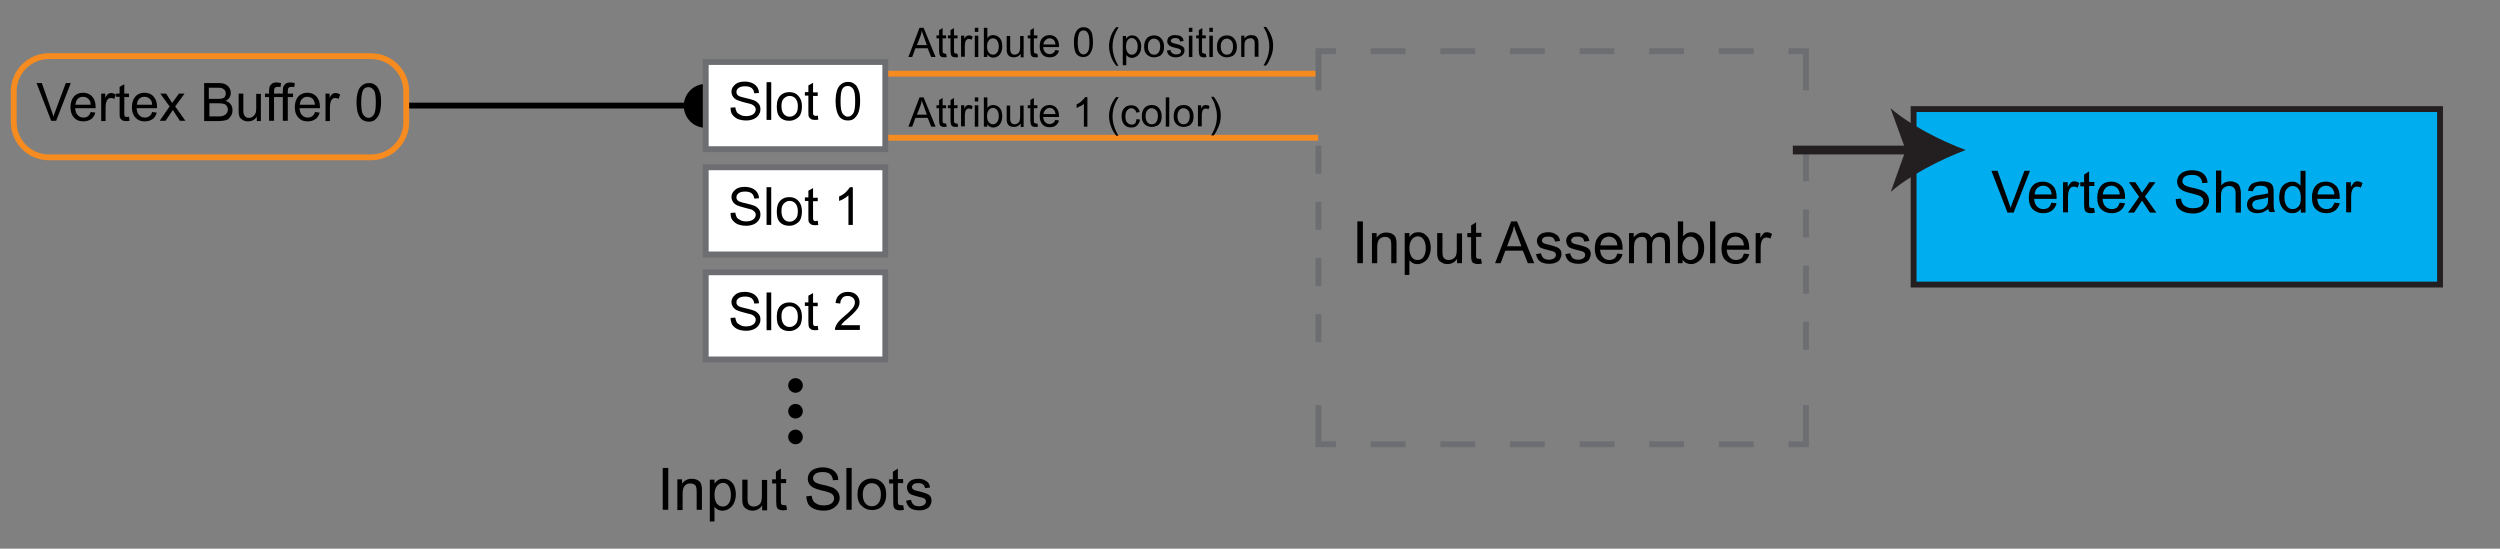 <?xml version="1.0" encoding="utf-8"?>
<!-- Generator: Adobe Illustrator 24.1.3, SVG Export Plug-In . SVG Version: 6.00 Build 0)  -->
<svg version="1.1" id="Layer_1" xmlns="http://www.w3.org/2000/svg" xmlns:xlink="http://www.w3.org/1999/xlink" x="0px" y="0px"
	 viewBox="0 0 854.8 187.6" style="enable-background:new 0 0 854.8 187.6;" xml:space="preserve">
<rect x="0" y="0" width="854.8" height="187.6" fill="#808080" stroke="none"/>
<style type="text/css">
	.st0{stroke:#F68B1F;stroke-width:2;stroke-miterlimit:10;}
	.st1{fill:none;stroke:#000000;stroke-width:2;stroke-miterlimit:10;}
	.st2{fill:#00AEEF;stroke:#231F20;stroke-width:2;stroke-miterlimit:10;}
	.st3{fill:none;stroke:#6D6E71;stroke-width:2;stroke-miterlimit:10;}
	.st4{fill:none;stroke:#6D6E71;stroke-width:2;stroke-miterlimit:10;stroke-dasharray:11.9,11.9;}
	.st5{fill:none;stroke:#6D6E71;stroke-width:2;stroke-miterlimit:10;stroke-dasharray:9.6,9.6;}
	.st6{fill:none;stroke:#231F20;stroke-width:3;stroke-miterlimit:10;}
	.st7{fill:#231F20;}
	.st8{fill:#FFFFFF;stroke:#6D6E71;stroke-width:2;stroke-miterlimit:10;}
	.st9{fill:none;stroke:#F68B1F;stroke-width:2;stroke-miterlimit:10;}
</style>
<line class="st0" x1="302.7" y1="25.2" x2="450.7" y2="25.2"/>
<line class="st0" x1="302.7" y1="47.1" x2="450.7" y2="47.1"/>
<g>
	<g>
		<line class="st1" x1="138.9" y1="36.1" x2="241.3" y2="36.1"/>
		<g>
			<path d="M241.3,43.7c4.2,0,7.5-3.4,7.5-7.5s-3.4-7.5-7.5-7.5c-4.2,0-7.5,3.4-7.5,7.5S237.1,43.7,241.3,43.7z"/>
		</g>
	</g>
</g>
<rect x="654.3" y="37.3" class="st2" width="180" height="60"/>
<g>
	<polyline class="st3" points="617.5,138.5 617.5,151.9 611.5,151.9 	"/>
	<line class="st4" x1="599.6" y1="151.9" x2="462.8" y2="151.9"/>
	<polyline class="st3" points="456.8,151.9 450.8,151.9 450.8,138.5 	"/>
	<line class="st5" x1="450.8" y1="117" x2="450.8" y2="41.7"/>
	<polyline class="st3" points="450.8,30.9 450.8,17.5 456.8,17.5 	"/>
	<line class="st4" x1="468.7" y1="17.5" x2="605.5" y2="17.5"/>
	<polyline class="st3" points="611.5,17.5 617.5,17.5 617.5,30.9 	"/>
	<line class="st5" x1="617.5" y1="52.4" x2="617.5" y2="127.7"/>
</g>
<g>
	<line class="st6" x1="613" y1="51.3" x2="654" y2="51.3"/>
	<path class="st7" d="M672.1,51.3c-8.5,3.2-19.1,8.6-25.6,14.3l5.1-14.3L646.4,37C653,42.7,663.5,48.1,672.1,51.3z"/>
</g>
<g>
	<path d="M464.1,90V75.7h1.9V90H464.1z"/>
	<path d="M469.1,90V79.7h1.6v1.5c0.8-1.1,1.9-1.7,3.3-1.7c0.6,0,1.2,0.1,1.7,0.3s0.9,0.5,1.2,0.9s0.4,0.8,0.5,1.3
		c0.1,0.3,0.1,0.9,0.1,1.7V90h-1.8v-6.3c0-0.7-0.1-1.3-0.2-1.6s-0.4-0.6-0.7-0.8s-0.8-0.3-1.2-0.3c-0.7,0-1.4,0.2-1.9,0.7
		s-0.8,1.4-0.8,2.7V90H469.1z"/>
	<path d="M480.3,94V79.7h1.6V81c0.4-0.5,0.8-0.9,1.3-1.2s1.1-0.4,1.7-0.4c0.9,0,1.7,0.2,2.3,0.7s1.2,1.1,1.5,1.9s0.5,1.7,0.5,2.7
		c0,1.1-0.2,2-0.6,2.9s-0.9,1.5-1.7,2s-1.5,0.7-2.3,0.7c-0.6,0-1.1-0.1-1.6-0.4s-0.8-0.6-1.1-0.9v5H480.3z M481.9,84.9
		c0,1.3,0.3,2.3,0.8,3s1.2,1,2,1c0.8,0,1.5-0.3,2-1s0.8-1.7,0.8-3.1c0-1.3-0.3-2.3-0.8-3s-1.2-1-1.9-1c-0.7,0-1.4,0.3-2,1
		S481.9,83.6,481.9,84.9z"/>
	<path d="M498.2,90v-1.5c-0.8,1.2-1.9,1.8-3.3,1.8c-0.6,0-1.2-0.1-1.7-0.4s-0.9-0.5-1.2-0.9s-0.4-0.8-0.5-1.3
		c-0.1-0.3-0.1-0.9-0.1-1.6v-6.4h1.8v5.8c0,0.9,0,1.5,0.1,1.9c0.1,0.5,0.3,0.8,0.7,1.1s0.8,0.4,1.3,0.4s1-0.1,1.5-0.4s0.8-0.6,1-1.1
		s0.3-1.1,0.3-2v-5.6h1.8V90H498.2z"/>
	<path d="M506.4,88.5l0.3,1.6c-0.5,0.1-0.9,0.2-1.3,0.2c-0.6,0-1.1-0.1-1.5-0.3s-0.6-0.5-0.7-0.8s-0.2-1-0.2-2.1v-6h-1.3v-1.4h1.3
		v-2.6l1.7-1.1v3.6h1.8V81h-1.8v6.1c0,0.5,0,0.8,0.1,1s0.2,0.3,0.3,0.3s0.3,0.1,0.6,0.1C505.8,88.5,506,88.5,506.4,88.5z"/>
	<path d="M511.2,90l5.5-14.3h2l5.9,14.3h-2.2l-1.7-4.3h-6l-1.6,4.3H511.2z M515.3,84.2h4.9l-1.5-4c-0.5-1.2-0.8-2.2-1-3
		c-0.2,0.9-0.4,1.8-0.8,2.7L515.3,84.2z"/>
	<path d="M525.2,86.9l1.7-0.3c0.1,0.7,0.4,1.2,0.8,1.6s1.1,0.6,1.9,0.6c0.8,0,1.4-0.2,1.8-0.5s0.6-0.7,0.6-1.2
		c0-0.4-0.2-0.7-0.5-0.9c-0.2-0.2-0.8-0.4-1.8-0.6c-1.3-0.3-2.2-0.6-2.7-0.8s-0.9-0.6-1.1-1s-0.4-0.9-0.4-1.4c0-0.5,0.1-0.9,0.3-1.3
		s0.5-0.7,0.9-1c0.3-0.2,0.6-0.4,1.1-0.5s1-0.2,1.5-0.2c0.8,0,1.5,0.1,2.1,0.4s1.1,0.6,1.4,1s0.5,0.9,0.6,1.6l-1.7,0.2
		c-0.1-0.5-0.3-1-0.7-1.3s-0.9-0.4-1.6-0.4c-0.8,0-1.4,0.1-1.7,0.4s-0.5,0.6-0.5,0.9c0,0.2,0.1,0.4,0.2,0.6c0.1,0.2,0.4,0.3,0.7,0.5
		c0.2,0.1,0.7,0.2,1.6,0.4c1.2,0.3,2.1,0.6,2.6,0.8s0.9,0.5,1.2,0.9s0.4,0.9,0.4,1.5c0,0.6-0.2,1.1-0.5,1.7s-0.8,0.9-1.5,1.2
		s-1.4,0.4-2.2,0.4c-1.3,0-2.4-0.3-3.1-0.8S525.4,88,525.2,86.9z"/>
	<path d="M535.2,86.9l1.7-0.3c0.1,0.7,0.4,1.2,0.8,1.6s1.1,0.6,1.9,0.6c0.8,0,1.4-0.2,1.8-0.5s0.6-0.7,0.6-1.2
		c0-0.4-0.2-0.7-0.5-0.9c-0.2-0.2-0.8-0.4-1.8-0.6c-1.3-0.3-2.2-0.6-2.7-0.8s-0.9-0.6-1.1-1s-0.4-0.9-0.4-1.4c0-0.5,0.1-0.9,0.3-1.3
		s0.5-0.7,0.9-1c0.3-0.2,0.6-0.4,1.1-0.5s1-0.2,1.5-0.2c0.8,0,1.5,0.1,2.1,0.4s1.1,0.6,1.4,1s0.5,0.9,0.6,1.6l-1.7,0.2
		c-0.1-0.5-0.3-1-0.7-1.3s-0.9-0.4-1.6-0.4c-0.8,0-1.4,0.1-1.7,0.4s-0.5,0.6-0.5,0.9c0,0.2,0.1,0.4,0.2,0.6c0.1,0.2,0.4,0.3,0.7,0.5
		c0.2,0.1,0.7,0.2,1.6,0.4c1.2,0.3,2.1,0.6,2.6,0.8s0.9,0.5,1.2,0.9s0.4,0.9,0.4,1.5c0,0.6-0.2,1.1-0.5,1.7s-0.8,0.9-1.5,1.2
		s-1.4,0.4-2.2,0.4c-1.3,0-2.4-0.3-3.1-0.8S535.4,88,535.2,86.9z"/>
	<path d="M553,86.7l1.8,0.2c-0.3,1.1-0.8,1.9-1.6,2.5s-1.8,0.9-3,0.9c-1.5,0-2.7-0.5-3.6-1.4s-1.3-2.2-1.3-3.9
		c0-1.7,0.4-3.1,1.3-4.1s2.1-1.4,3.5-1.4c1.4,0,2.5,0.5,3.4,1.4s1.3,2.3,1.3,4c0,0.1,0,0.3,0,0.5h-7.7c0.1,1.1,0.4,2,1,2.6
		s1.3,0.9,2.2,0.9c0.6,0,1.2-0.2,1.7-0.5S552.7,87.4,553,86.7z M547.2,83.9h5.8c-0.1-0.9-0.3-1.5-0.7-2c-0.6-0.7-1.3-1-2.2-1
		c-0.8,0-1.5,0.3-2,0.8S547.3,82.9,547.2,83.9z"/>
	<path d="M557,90V79.7h1.6v1.5c0.3-0.5,0.8-0.9,1.3-1.2s1.2-0.5,1.8-0.5c0.8,0,1.4,0.2,1.9,0.5s0.8,0.8,1,1.3
		c0.8-1.2,1.9-1.8,3.2-1.8c1,0,1.8,0.3,2.4,0.9s0.8,1.4,0.8,2.6V90h-1.7v-6.5c0-0.7-0.1-1.2-0.2-1.5s-0.3-0.6-0.6-0.7
		s-0.7-0.3-1.1-0.3c-0.7,0-1.3,0.2-1.8,0.7s-0.7,1.3-0.7,2.3v6h-1.8v-6.7c0-0.8-0.1-1.4-0.4-1.8S562,81,561.3,81
		c-0.5,0-1,0.1-1.4,0.4s-0.7,0.6-0.9,1.1s-0.3,1.2-0.3,2.2V90H557z"/>
	<path d="M575.3,90h-1.6V75.7h1.8v5.1c0.7-0.9,1.7-1.4,2.8-1.4c0.6,0,1.2,0.1,1.8,0.4s1,0.6,1.4,1.1s0.7,1,0.9,1.7s0.3,1.4,0.3,2.1
		c0,1.8-0.4,3.2-1.3,4.1s-1.9,1.5-3.2,1.5c-1.2,0-2.2-0.5-2.9-1.5V90z M575.2,84.8c0,1.2,0.2,2.1,0.5,2.7c0.6,0.9,1.3,1.4,2.2,1.4
		c0.8,0,1.4-0.3,2-1s0.8-1.7,0.8-3c0-1.4-0.3-2.4-0.8-3s-1.2-1-1.9-1c-0.8,0-1.4,0.3-2,1S575.2,83.5,575.2,84.8z"/>
	<path d="M584.7,90V75.7h1.8V90H584.7z"/>
	<path d="M596.3,86.7l1.8,0.2c-0.3,1.1-0.8,1.9-1.6,2.5s-1.8,0.9-3,0.9c-1.5,0-2.7-0.5-3.6-1.4s-1.3-2.2-1.3-3.9
		c0-1.7,0.4-3.1,1.3-4.1s2.1-1.4,3.5-1.4c1.4,0,2.5,0.5,3.4,1.4s1.3,2.3,1.3,4c0,0.1,0,0.3,0,0.5h-7.7c0.1,1.1,0.4,2,1,2.6
		s1.3,0.9,2.2,0.9c0.6,0,1.2-0.2,1.7-0.5S596,87.4,596.3,86.7z M590.5,83.9h5.8c-0.1-0.9-0.3-1.5-0.7-2c-0.6-0.7-1.3-1-2.2-1
		c-0.8,0-1.5,0.3-2,0.8S590.6,82.9,590.5,83.9z"/>
	<path d="M600.3,90V79.7h1.6v1.6c0.4-0.7,0.8-1.2,1.1-1.5s0.7-0.4,1.1-0.4c0.6,0,1.2,0.2,1.8,0.6l-0.6,1.6c-0.4-0.3-0.9-0.4-1.3-0.4
		c-0.4,0-0.7,0.1-1,0.3s-0.5,0.6-0.7,1c-0.2,0.6-0.3,1.3-0.3,2.1V90H600.3z"/>
</g>
<g>
	<path d="M686.4,72.7l-5.5-14.3h2.1l3.7,10.4c0.3,0.8,0.5,1.6,0.8,2.3c0.2-0.8,0.5-1.6,0.8-2.3l3.9-10.4h1.9l-5.6,14.3H686.4z"/>
	<path d="M701.4,69.3l1.8,0.2c-0.3,1.1-0.8,1.9-1.6,2.5c-0.8,0.6-1.8,0.9-3,0.9c-1.5,0-2.7-0.5-3.6-1.4s-1.3-2.2-1.3-3.9
		c0-1.7,0.4-3.1,1.3-4.1c0.9-1,2.1-1.4,3.5-1.4c1.4,0,2.5,0.5,3.4,1.4c0.9,0.9,1.3,2.3,1.3,4c0,0.1,0,0.3,0,0.5h-7.7
		c0.1,1.1,0.4,2,1,2.6c0.6,0.6,1.3,0.9,2.2,0.9c0.6,0,1.2-0.2,1.7-0.5C700.8,70.6,701.2,70.1,701.4,69.3z M695.7,66.5h5.8
		c-0.1-0.9-0.3-1.5-0.7-2c-0.6-0.7-1.3-1-2.2-1c-0.8,0-1.5,0.3-2,0.8C696,64.9,695.7,65.6,695.7,66.5z"/>
	<path d="M705.4,72.7V62.3h1.6v1.6c0.4-0.7,0.8-1.2,1.1-1.5s0.7-0.4,1.1-0.4c0.6,0,1.2,0.2,1.8,0.6l-0.6,1.6
		c-0.4-0.3-0.9-0.4-1.3-0.4c-0.4,0-0.7,0.1-1,0.3c-0.3,0.2-0.5,0.6-0.7,1c-0.2,0.6-0.3,1.3-0.3,2.1v5.4H705.4z"/>
	<path d="M716,71.1l0.3,1.6c-0.5,0.1-0.9,0.2-1.3,0.2c-0.6,0-1.1-0.1-1.5-0.3s-0.6-0.5-0.7-0.8c-0.1-0.3-0.2-1-0.2-2.1v-6h-1.3v-1.4
		h1.3v-2.6l1.7-1.1v3.6h1.8v1.4h-1.8v6.1c0,0.5,0,0.8,0.1,1c0.1,0.1,0.2,0.3,0.3,0.3c0.1,0.1,0.3,0.1,0.6,0.1
		C715.4,71.2,715.6,71.1,716,71.1z"/>
	<path d="M724.8,69.3l1.8,0.2c-0.3,1.1-0.8,1.9-1.6,2.5c-0.8,0.6-1.8,0.9-3,0.9c-1.5,0-2.7-0.5-3.6-1.4s-1.3-2.2-1.3-3.9
		c0-1.7,0.4-3.1,1.3-4.1c0.9-1,2.1-1.4,3.5-1.4c1.4,0,2.5,0.5,3.4,1.4c0.9,0.9,1.3,2.3,1.3,4c0,0.1,0,0.3,0,0.5h-7.7
		c0.1,1.1,0.4,2,1,2.6c0.6,0.6,1.3,0.9,2.2,0.9c0.6,0,1.2-0.2,1.7-0.5C724.2,70.6,724.5,70.1,724.8,69.3z M719,66.5h5.8
		c-0.1-0.9-0.3-1.5-0.7-2c-0.6-0.7-1.3-1-2.2-1c-0.8,0-1.5,0.3-2,0.8C719.4,64.9,719.1,65.6,719,66.5z"/>
	<path d="M727.6,72.7l3.8-5.4l-3.5-5h2.2l1.6,2.4c0.3,0.5,0.5,0.8,0.7,1.2c0.3-0.4,0.5-0.8,0.8-1.1l1.7-2.5h2.1l-3.6,4.9l3.9,5.5
		h-2.2l-2.1-3.2l-0.6-0.9l-2.7,4.1H727.6z"/>
	<path d="M743.9,68.1l1.8-0.2c0.1,0.7,0.3,1.3,0.6,1.8c0.3,0.5,0.8,0.8,1.4,1.1c0.7,0.3,1.4,0.4,2.2,0.4c0.7,0,1.4-0.1,1.9-0.3
		c0.6-0.2,1-0.5,1.2-0.9c0.3-0.4,0.4-0.8,0.4-1.2c0-0.4-0.1-0.8-0.4-1.2c-0.3-0.3-0.7-0.6-1.3-0.8c-0.4-0.1-1.2-0.4-2.5-0.7
		c-1.3-0.3-2.2-0.6-2.8-0.9c-0.7-0.4-1.2-0.8-1.5-1.3c-0.3-0.5-0.5-1.1-0.5-1.8c0-0.7,0.2-1.4,0.6-2s1-1.1,1.8-1.4
		c0.8-0.3,1.7-0.5,2.6-0.5c1.1,0,2,0.2,2.8,0.5s1.4,0.8,1.9,1.5c0.4,0.7,0.7,1.4,0.7,2.3l-1.8,0.1c-0.1-0.9-0.4-1.6-1-2.1
		c-0.6-0.5-1.4-0.7-2.5-0.7c-1.1,0-2,0.2-2.5,0.6c-0.5,0.4-0.8,0.9-0.8,1.5c0,0.5,0.2,0.9,0.6,1.3c0.4,0.3,1.3,0.7,2.9,1
		c1.5,0.3,2.6,0.7,3.2,0.9c0.8,0.4,1.4,0.9,1.8,1.5c0.4,0.6,0.6,1.3,0.6,2c0,0.8-0.2,1.5-0.7,2.2c-0.4,0.7-1.1,1.2-1.9,1.6
		c-0.8,0.4-1.7,0.6-2.8,0.6c-1.3,0-2.4-0.2-3.3-0.6c-0.9-0.4-1.6-0.9-2.1-1.7S744,69,743.9,68.1z"/>
	<path d="M757.7,72.7V58.3h1.8v5.1c0.8-1,1.9-1.4,3.1-1.4c0.8,0,1.4,0.2,2,0.5s1,0.7,1.2,1.3c0.2,0.5,0.4,1.3,0.4,2.3v6.6h-1.8v-6.6
		c0-0.9-0.2-1.5-0.6-1.9c-0.4-0.4-0.9-0.6-1.6-0.6c-0.5,0-1,0.1-1.5,0.4c-0.5,0.3-0.8,0.6-1,1.1s-0.3,1.1-0.3,1.9v5.7H757.7z"/>
	<path d="M775.6,71.4c-0.7,0.6-1.3,0.9-1.9,1.2c-0.6,0.2-1.2,0.3-1.9,0.3c-1.1,0-2-0.3-2.6-0.8c-0.6-0.6-0.9-1.3-0.9-2.1
		c0-0.5,0.1-1,0.3-1.4c0.2-0.4,0.5-0.8,0.9-1c0.4-0.3,0.8-0.4,1.3-0.6c0.3-0.1,0.9-0.2,1.6-0.3c1.4-0.2,2.5-0.4,3.1-0.6
		c0-0.2,0-0.4,0-0.5c0-0.7-0.2-1.2-0.5-1.5c-0.4-0.4-1.1-0.6-2-0.6c-0.8,0-1.4,0.1-1.8,0.4c-0.4,0.3-0.7,0.8-0.9,1.5l-1.7-0.2
		c0.2-0.7,0.4-1.3,0.8-1.8c0.4-0.5,0.9-0.8,1.6-1c0.7-0.2,1.5-0.4,2.4-0.4c0.9,0,1.6,0.1,2.2,0.3c0.6,0.2,1,0.5,1.2,0.8
		c0.3,0.3,0.4,0.7,0.5,1.2c0.1,0.3,0.1,0.8,0.1,1.6v2.3c0,1.6,0,2.7,0.1,3.1c0.1,0.4,0.2,0.8,0.4,1.2h-1.8
		C775.8,72.3,775.6,71.9,775.6,71.4z M775.4,67.5c-0.6,0.3-1.6,0.5-2.9,0.7c-0.7,0.1-1.2,0.2-1.5,0.4c-0.3,0.1-0.5,0.3-0.7,0.6
		c-0.2,0.3-0.2,0.5-0.2,0.8c0,0.5,0.2,0.9,0.5,1.2c0.4,0.3,0.9,0.5,1.6,0.5c0.7,0,1.3-0.1,1.8-0.4s0.9-0.7,1.2-1.2
		c0.2-0.4,0.3-1,0.3-1.8V67.5z"/>
	<path d="M786.7,72.7v-1.3c-0.7,1-1.6,1.5-2.9,1.5c-0.8,0-1.6-0.2-2.3-0.7s-1.2-1.1-1.6-1.9s-0.6-1.8-0.6-2.8c0-1,0.2-2,0.5-2.8
		c0.3-0.8,0.9-1.5,1.6-1.9c0.7-0.4,1.5-0.7,2.3-0.7c0.6,0,1.2,0.1,1.7,0.4s0.9,0.6,1.2,1v-5.1h1.7v14.3H786.7z M781.1,67.5
		c0,1.3,0.3,2.3,0.8,3c0.6,0.7,1.2,1,2,1c0.8,0,1.4-0.3,2-0.9s0.8-1.6,0.8-2.9c0-1.4-0.3-2.5-0.8-3.1c-0.5-0.7-1.2-1-2-1
		c-0.8,0-1.4,0.3-2,1C781.4,65.1,781.1,66.1,781.1,67.5z"/>
	<path d="M798.2,69.3l1.8,0.2c-0.3,1.1-0.8,1.9-1.6,2.5c-0.8,0.6-1.8,0.9-3,0.9c-1.5,0-2.7-0.5-3.6-1.4s-1.3-2.2-1.3-3.9
		c0-1.7,0.4-3.1,1.3-4.1c0.9-1,2.1-1.4,3.5-1.4c1.4,0,2.5,0.5,3.4,1.4c0.9,0.9,1.3,2.3,1.3,4c0,0.1,0,0.3,0,0.5h-7.7
		c0.1,1.1,0.4,2,1,2.6c0.6,0.6,1.3,0.9,2.2,0.9c0.6,0,1.2-0.2,1.7-0.5C797.5,70.6,797.9,70.1,798.2,69.3z M792.4,66.5h5.8
		c-0.1-0.9-0.3-1.5-0.7-2c-0.6-0.7-1.3-1-2.2-1c-0.8,0-1.5,0.3-2,0.8C792.8,64.9,792.5,65.6,792.4,66.5z"/>
	<path d="M802.2,72.7V62.3h1.6v1.6c0.4-0.7,0.8-1.2,1.1-1.5s0.7-0.4,1.1-0.4c0.6,0,1.2,0.2,1.8,0.6l-0.6,1.6
		c-0.4-0.3-0.9-0.4-1.3-0.4c-0.4,0-0.7,0.1-1,0.3c-0.3,0.2-0.5,0.6-0.7,1c-0.2,0.6-0.3,1.3-0.3,2.1v5.4H802.2z"/>
</g>
<g>
	<g>
		<rect x="241.3" y="21.2" class="st8" width="61.4" height="29.8"/>
		<g>
			<path d="M249.8,36.8l1.6-0.1c0.1,0.6,0.3,1.2,0.5,1.6s0.7,0.7,1.3,1s1.2,0.4,2,0.4c0.7,0,1.2-0.1,1.7-0.3s0.9-0.5,1.1-0.8
				s0.4-0.7,0.4-1.1c0-0.4-0.1-0.8-0.4-1.1s-0.6-0.6-1.2-0.8c-0.3-0.1-1.1-0.3-2.3-0.6s-2-0.6-2.5-0.8c-0.6-0.3-1.1-0.7-1.4-1.2
				s-0.5-1-0.5-1.6c0-0.7,0.2-1.3,0.6-1.8s0.9-1,1.6-1.3s1.5-0.4,2.4-0.4c1,0,1.8,0.2,2.5,0.5s1.3,0.8,1.7,1.4s0.6,1.3,0.6,2
				l-1.6,0.1c-0.1-0.8-0.4-1.4-0.9-1.8s-1.3-0.6-2.2-0.6c-1,0-1.8,0.2-2.3,0.6s-0.7,0.8-0.7,1.4c0,0.5,0.2,0.8,0.5,1.1
				c0.3,0.3,1.2,0.6,2.6,0.9s2.3,0.6,2.9,0.8c0.8,0.3,1.3,0.8,1.7,1.3s0.5,1.1,0.5,1.8c0,0.7-0.2,1.3-0.6,1.9s-1,1.1-1.7,1.4
				s-1.6,0.5-2.5,0.5c-1.2,0-2.1-0.2-2.9-0.5s-1.4-0.9-1.9-1.5S249.8,37.7,249.8,36.8z"/>
			<path d="M262.1,40.9V28.1h1.6v12.9H262.1z"/>
			<path d="M265.6,36.3c0-1.7,0.5-3,1.4-3.8c0.8-0.7,1.8-1,2.9-1c1.3,0,2.3,0.4,3.1,1.3s1.2,2,1.2,3.5c0,1.2-0.2,2.1-0.5,2.8
				s-0.9,1.2-1.6,1.6s-1.4,0.6-2.3,0.6c-1.3,0-2.4-0.4-3.2-1.3S265.6,37.9,265.6,36.3z M267.2,36.3c0,1.2,0.3,2.1,0.8,2.7
				s1.2,0.9,2,0.9c0.8,0,1.4-0.3,2-0.9s0.8-1.5,0.8-2.7c0-1.2-0.3-2-0.8-2.6s-1.2-0.9-2-0.9c-0.8,0-1.4,0.3-2,0.9
				S267.2,35.1,267.2,36.3z"/>
			<path d="M279.6,39.5l0.2,1.4c-0.4,0.1-0.8,0.1-1.2,0.1c-0.6,0-1-0.1-1.3-0.3s-0.5-0.4-0.7-0.7s-0.2-0.9-0.2-1.9v-5.4h-1.2v-1.2
				h1.2v-2.3l1.6-0.9v3.3h1.6v1.2H278v5.5c0,0.5,0,0.7,0.1,0.9s0.1,0.2,0.3,0.3s0.3,0.1,0.5,0.1C279.1,39.6,279.3,39.6,279.6,39.5z"
				/>
			<path d="M285.7,34.6c0-1.5,0.2-2.7,0.5-3.7s0.8-1.6,1.4-2.1s1.4-0.8,2.3-0.8c0.7,0,1.3,0.1,1.8,0.4s1,0.7,1.3,1.2
				s0.6,1.2,0.8,1.9s0.3,1.8,0.3,3c0,1.5-0.2,2.7-0.5,3.7s-0.8,1.6-1.4,2.2s-1.4,0.8-2.3,0.8c-1.2,0-2.2-0.4-2.9-1.3
				C286.2,38.8,285.7,37,285.7,34.6z M287.4,34.6c0,2.1,0.2,3.5,0.7,4.2s1.1,1.1,1.8,1.1s1.3-0.4,1.8-1.1s0.7-2.1,0.7-4.2
				c0-2.1-0.2-3.5-0.7-4.2s-1.1-1-1.9-1c-0.7,0-1.3,0.3-1.7,0.9C287.6,31,287.4,32.5,287.4,34.6z"/>
		</g>
	</g>
	<g>
		<rect x="241.3" y="57.2" class="st8" width="61.4" height="29.8"/>
		<g>
			<path d="M249.8,72.8l1.6-0.1c0.1,0.6,0.3,1.2,0.5,1.6s0.7,0.7,1.3,1s1.2,0.4,2,0.4c0.7,0,1.2-0.1,1.7-0.3s0.9-0.5,1.1-0.8
				s0.4-0.7,0.4-1.1c0-0.4-0.1-0.8-0.4-1.1s-0.6-0.6-1.2-0.8c-0.3-0.1-1.1-0.3-2.3-0.6s-2-0.6-2.5-0.8c-0.6-0.3-1.1-0.7-1.4-1.2
				s-0.5-1-0.5-1.6c0-0.7,0.2-1.3,0.6-1.8s0.9-1,1.6-1.3c0.7-0.3,1.5-0.4,2.4-0.4c1,0,1.8,0.2,2.5,0.5c0.7,0.3,1.3,0.8,1.7,1.4
				s0.6,1.3,0.6,2l-1.6,0.1c-0.1-0.8-0.4-1.4-0.9-1.8s-1.3-0.6-2.2-0.6c-1,0-1.8,0.2-2.3,0.6s-0.7,0.8-0.7,1.4
				c0,0.5,0.2,0.8,0.5,1.1c0.3,0.3,1.2,0.6,2.6,0.9s2.3,0.6,2.9,0.8c0.8,0.3,1.3,0.8,1.7,1.3s0.5,1.1,0.5,1.8c0,0.7-0.2,1.3-0.6,1.9
				s-1,1.1-1.7,1.4s-1.6,0.5-2.5,0.5c-1.2,0-2.1-0.2-2.9-0.5s-1.4-0.9-1.9-1.5S249.8,73.6,249.8,72.8z"/>
			<path d="M262.1,76.9V64h1.6v12.9H262.1z"/>
			<path d="M265.6,72.2c0-1.7,0.5-3,1.4-3.8c0.8-0.7,1.8-1,2.9-1c1.3,0,2.3,0.4,3.1,1.3s1.2,2,1.2,3.5c0,1.2-0.2,2.1-0.5,2.8
				s-0.9,1.2-1.6,1.6s-1.4,0.6-2.3,0.6c-1.3,0-2.4-0.4-3.2-1.3S265.6,73.8,265.6,72.2z M267.2,72.2c0,1.2,0.3,2.1,0.8,2.7
				s1.2,0.9,2,0.9c0.8,0,1.4-0.3,2-0.9s0.8-1.5,0.8-2.7c0-1.2-0.3-2-0.8-2.6s-1.2-0.9-2-0.9c-0.8,0-1.4,0.3-2,0.9
				S267.2,71,267.2,72.2z"/>
			<path d="M279.6,75.5l0.2,1.4c-0.4,0.1-0.8,0.1-1.2,0.1c-0.6,0-1-0.1-1.3-0.3s-0.5-0.4-0.7-0.7s-0.2-0.9-0.2-1.9v-5.4h-1.2v-1.2
				h1.2v-2.3l1.6-0.9v3.3h1.6v1.2H278v5.5c0,0.5,0,0.7,0.1,0.9s0.1,0.2,0.3,0.3s0.3,0.1,0.5,0.1C279.1,75.5,279.3,75.5,279.6,75.5z"
				/>
			<path d="M291.7,76.9h-1.6V66.8c-0.4,0.4-0.9,0.7-1.5,1.1s-1.2,0.6-1.7,0.8v-1.5c0.9-0.4,1.7-0.9,2.3-1.5s1.1-1.2,1.4-1.7h1V76.9z
				"/>
		</g>
	</g>
	<g>
		<rect x="241.3" y="93.1" class="st8" width="61.4" height="29.8"/>
		<g>
			<path d="M249.8,108.7l1.6-0.1c0.1,0.6,0.3,1.2,0.5,1.6c0.3,0.4,0.7,0.7,1.3,1c0.6,0.3,1.2,0.4,2,0.4c0.7,0,1.2-0.1,1.7-0.3
				s0.9-0.5,1.1-0.8c0.2-0.3,0.4-0.7,0.4-1.1c0-0.4-0.1-0.8-0.4-1.1c-0.2-0.3-0.6-0.6-1.2-0.8c-0.3-0.1-1.1-0.3-2.3-0.6
				c-1.2-0.3-2-0.6-2.5-0.8c-0.6-0.3-1.1-0.7-1.4-1.2c-0.3-0.5-0.5-1-0.5-1.6c0-0.7,0.2-1.3,0.6-1.8s0.9-1,1.6-1.3s1.5-0.4,2.4-0.4
				c1,0,1.8,0.2,2.5,0.5s1.3,0.8,1.7,1.4s0.6,1.3,0.6,2l-1.6,0.1c-0.1-0.8-0.4-1.4-0.9-1.8s-1.3-0.6-2.2-0.6c-1,0-1.8,0.2-2.3,0.6
				s-0.7,0.8-0.7,1.4c0,0.5,0.2,0.8,0.5,1.1c0.3,0.3,1.2,0.6,2.6,0.9c1.4,0.3,2.3,0.6,2.9,0.8c0.8,0.3,1.3,0.8,1.7,1.3
				c0.4,0.5,0.5,1.1,0.5,1.8c0,0.7-0.2,1.3-0.6,1.9c-0.4,0.6-1,1.1-1.7,1.4c-0.7,0.3-1.6,0.5-2.5,0.5c-1.2,0-2.1-0.2-2.9-0.5
				s-1.4-0.9-1.9-1.5C250,110.3,249.8,109.6,249.8,108.7z"/>
			<path d="M262.1,112.9V100h1.6v12.9H262.1z"/>
			<path d="M265.6,108.2c0-1.7,0.5-3,1.4-3.8c0.8-0.7,1.8-1,2.9-1c1.3,0,2.3,0.4,3.1,1.3c0.8,0.8,1.2,2,1.2,3.5
				c0,1.2-0.2,2.1-0.5,2.8c-0.4,0.7-0.9,1.2-1.6,1.6s-1.4,0.6-2.3,0.6c-1.3,0-2.4-0.4-3.2-1.3S265.6,109.8,265.6,108.2z
				 M267.2,108.2c0,1.2,0.3,2.1,0.8,2.7c0.5,0.6,1.2,0.9,2,0.9c0.8,0,1.4-0.3,2-0.9s0.8-1.5,0.8-2.7c0-1.2-0.3-2-0.8-2.6
				c-0.5-0.6-1.2-0.9-2-0.9c-0.8,0-1.4,0.3-2,0.9S267.2,107,267.2,108.2z"/>
			<path d="M279.6,111.4l0.2,1.4c-0.4,0.1-0.8,0.1-1.2,0.1c-0.6,0-1-0.1-1.3-0.3s-0.5-0.4-0.7-0.7c-0.1-0.3-0.2-0.9-0.2-1.9v-5.4
				h-1.2v-1.2h1.2v-2.3l1.6-0.9v3.3h1.6v1.2H278v5.5c0,0.5,0,0.7,0.1,0.9s0.1,0.2,0.3,0.3s0.3,0.1,0.5,0.1
				C279.1,111.5,279.3,111.5,279.6,111.4z"/>
			<path d="M294,111.3v1.5h-8.5c0-0.4,0-0.7,0.2-1.1c0.2-0.6,0.6-1.2,1-1.7s1.2-1.2,2.1-2c1.4-1.1,2.3-2.1,2.8-2.7
				c0.5-0.7,0.7-1.3,0.7-1.9c0-0.6-0.2-1.2-0.7-1.6s-1-0.6-1.8-0.6c-0.8,0-1.4,0.2-1.8,0.7s-0.7,1.1-0.7,1.9l-1.6-0.2
				c0.1-1.2,0.5-2.1,1.3-2.8s1.7-1,2.9-1c1.2,0,2.2,0.3,2.9,1s1.1,1.5,1.1,2.5c0,0.5-0.1,1-0.3,1.5s-0.6,1-1.1,1.6s-1.3,1.3-2.4,2.3
				c-0.9,0.8-1.6,1.3-1.8,1.6c-0.3,0.3-0.5,0.6-0.7,0.9H294z"/>
		</g>
	</g>
	<g>
		<circle cx="272" cy="131.8" r="2.5"/>
		<circle cx="272" cy="140.6" r="2.5"/>
		<circle cx="272" cy="149.4" r="2.5"/>
	</g>
</g>
<path class="st9" d="M126.9,53.8H16.7c-6.6,0-12-5.4-12-12V31.2c0-6.6,5.4-12,12-12h110.2c6.6,0,12,5.4,12,12v10.6
	C138.9,48.4,133.5,53.8,126.9,53.8z"/>
<g>
	<path d="M17.5,41.3l-5-12.9h1.8l3.3,9.4c0.3,0.8,0.5,1.5,0.7,2.1c0.2-0.7,0.4-1.4,0.7-2.1l3.5-9.4h1.7l-5,12.9H17.5z"/>
	<path d="M31,38.3l1.6,0.2c-0.3,1-0.7,1.7-1.4,2.2s-1.6,0.8-2.7,0.8c-1.4,0-2.4-0.4-3.2-1.3s-1.2-2-1.2-3.5c0-1.6,0.4-2.8,1.2-3.7
		s1.9-1.3,3.1-1.3c1.2,0,2.3,0.4,3.1,1.3s1.2,2,1.2,3.6c0,0.1,0,0.2,0,0.4h-7c0.1,1,0.3,1.8,0.9,2.4s1.2,0.8,2,0.8
		c0.6,0,1.1-0.2,1.5-0.5S30.8,39,31,38.3z M25.8,35.8H31C31,35,30.8,34.4,30.4,34c-0.5-0.6-1.2-0.9-2-0.9c-0.7,0-1.3,0.2-1.8,0.7
		S25.9,34.9,25.8,35.8z"/>
	<path d="M34.6,41.3V32H36v1.4c0.4-0.7,0.7-1.1,1-1.3s0.6-0.3,1-0.3c0.5,0,1.1,0.2,1.6,0.5l-0.5,1.5c-0.4-0.2-0.8-0.3-1.2-0.3
		c-0.3,0-0.7,0.1-0.9,0.3s-0.5,0.5-0.6,0.9c-0.2,0.6-0.3,1.2-0.3,1.8v4.9H34.6z"/>
	<path d="M44.1,39.9l0.2,1.4c-0.4,0.1-0.8,0.1-1.2,0.1c-0.6,0-1-0.1-1.3-0.3s-0.5-0.4-0.7-0.7s-0.2-0.9-0.2-1.9v-5.4h-1.2V32h1.2
		v-2.3l1.6-0.9V32h1.6v1.2h-1.6v5.5c0,0.5,0,0.7,0.1,0.9s0.1,0.2,0.3,0.3s0.3,0.1,0.5,0.1C43.6,40,43.8,39.9,44.1,39.9z"/>
	<path d="M52,38.3l1.6,0.2c-0.3,1-0.7,1.7-1.4,2.2s-1.6,0.8-2.7,0.8c-1.4,0-2.4-0.4-3.2-1.3s-1.2-2-1.2-3.5c0-1.6,0.4-2.8,1.2-3.7
		s1.9-1.3,3.1-1.3c1.2,0,2.3,0.4,3.1,1.3s1.2,2,1.2,3.6c0,0.1,0,0.2,0,0.4h-7c0.1,1,0.3,1.8,0.9,2.4s1.2,0.8,2,0.8
		c0.6,0,1.1-0.2,1.5-0.5S51.8,39,52,38.3z M46.8,35.8H52C52,35,51.8,34.4,51.4,34c-0.5-0.6-1.2-0.9-2-0.9c-0.7,0-1.3,0.2-1.8,0.7
		S46.9,34.9,46.8,35.8z"/>
	<path d="M54.6,41.3l3.4-4.9L54.8,32h2l1.4,2.2c0.3,0.4,0.5,0.8,0.7,1c0.3-0.4,0.5-0.7,0.7-1l1.6-2.2h1.9l-3.2,4.4l3.5,4.9h-1.9
		l-1.9-2.9l-0.5-0.8l-2.5,3.7H54.6z"/>
	<path d="M69.8,41.3V28.4h4.8c1,0,1.8,0.1,2.4,0.4s1.1,0.7,1.4,1.2s0.5,1.1,0.5,1.7c0,0.6-0.1,1.1-0.4,1.6s-0.8,0.9-1.4,1.2
		c0.8,0.2,1.4,0.6,1.8,1.2s0.6,1.2,0.6,2c0,0.6-0.1,1.2-0.4,1.7s-0.6,0.9-0.9,1.2s-0.8,0.5-1.4,0.6s-1.3,0.2-2.1,0.2H69.8z
		 M71.5,33.8h2.8c0.8,0,1.3,0,1.6-0.1c0.4-0.1,0.8-0.3,1-0.6s0.3-0.7,0.3-1.1c0-0.4-0.1-0.8-0.3-1.1s-0.5-0.5-0.9-0.7S75,30,74,30
		h-2.6V33.8z M71.5,39.8h3.2c0.6,0,0.9,0,1.2-0.1c0.4-0.1,0.7-0.2,1-0.4s0.5-0.4,0.7-0.7s0.3-0.7,0.3-1.1c0-0.5-0.1-0.9-0.4-1.3
		s-0.6-0.6-1-0.7s-1.1-0.2-1.9-0.2h-3V39.8z"/>
	<path d="M87.8,41.3v-1.4c-0.7,1.1-1.7,1.6-3,1.6c-0.6,0-1.1-0.1-1.5-0.3s-0.8-0.5-1.1-0.8s-0.4-0.7-0.5-1.2
		c-0.1-0.3-0.1-0.8-0.1-1.5V32h1.6v5.2c0,0.8,0,1.4,0.1,1.7c0.1,0.4,0.3,0.7,0.6,1s0.7,0.4,1.2,0.4s0.9-0.1,1.3-0.4s0.7-0.6,0.9-1
		s0.3-1,0.3-1.8v-5h1.6v9.3H87.8z"/>
	<path d="M92,41.3v-8.1h-1.4V32H92v-1c0-0.6,0.1-1.1,0.2-1.4c0.2-0.4,0.4-0.7,0.8-1s0.9-0.4,1.6-0.4c0.4,0,0.9,0.1,1.5,0.2l-0.2,1.4
		c-0.3-0.1-0.6-0.1-0.9-0.1c-0.5,0-0.8,0.1-1,0.3s-0.3,0.6-0.3,1.2V32h1.8v1.2h-1.8v8.1H92z"/>
	<path d="M96.7,41.3v-8.1h-1.4V32h1.4v-1c0-0.6,0.1-1.1,0.2-1.4c0.2-0.4,0.4-0.7,0.8-1s0.9-0.4,1.6-0.4c0.4,0,0.9,0.1,1.5,0.2
		l-0.2,1.4c-0.3-0.1-0.6-0.1-0.9-0.1c-0.5,0-0.8,0.1-1,0.3s-0.3,0.6-0.3,1.2V32h1.8v1.2h-1.8v8.1H96.7z"/>
	<path d="M107.7,38.3l1.6,0.2c-0.3,1-0.7,1.7-1.4,2.2s-1.6,0.8-2.7,0.8c-1.4,0-2.4-0.4-3.2-1.3s-1.2-2-1.2-3.5
		c0-1.6,0.4-2.8,1.2-3.7s1.9-1.3,3.1-1.3c1.2,0,2.3,0.4,3.1,1.3s1.2,2,1.2,3.6c0,0.1,0,0.2,0,0.4h-7c0.1,1,0.3,1.8,0.9,2.4
		s1.2,0.8,2,0.8c0.6,0,1.1-0.2,1.5-0.5S107.5,39,107.7,38.3z M102.5,35.8h5.2c-0.1-0.8-0.3-1.4-0.6-1.8c-0.5-0.6-1.2-0.9-2-0.9
		c-0.7,0-1.3,0.2-1.8,0.7S102.6,34.9,102.5,35.8z"/>
	<path d="M111.3,41.3V32h1.4v1.4c0.4-0.7,0.7-1.1,1-1.3s0.6-0.3,1-0.3c0.5,0,1.1,0.2,1.6,0.5l-0.5,1.5c-0.4-0.2-0.8-0.3-1.2-0.3
		c-0.3,0-0.7,0.1-0.9,0.3s-0.5,0.5-0.6,0.9c-0.2,0.6-0.3,1.2-0.3,1.8v4.9H111.3z"/>
	<path d="M121.9,35c0-1.5,0.2-2.7,0.5-3.7s0.8-1.6,1.4-2.1s1.4-0.8,2.3-0.8c0.7,0,1.3,0.1,1.8,0.4s1,0.7,1.3,1.2s0.6,1.2,0.8,1.9
		s0.3,1.8,0.3,3c0,1.5-0.2,2.7-0.5,3.7s-0.8,1.6-1.4,2.2s-1.4,0.8-2.3,0.8c-1.2,0-2.2-0.4-2.9-1.3C122.3,39.1,121.9,37.4,121.9,35z
		 M123.5,35c0,2.1,0.2,3.5,0.7,4.2s1.1,1.1,1.8,1.1s1.3-0.4,1.8-1.1s0.7-2.1,0.7-4.2c0-2.1-0.2-3.5-0.7-4.2s-1.1-1-1.9-1
		c-0.7,0-1.3,0.3-1.7,0.9C123.8,31.4,123.5,32.8,123.5,35z"/>
</g>
<path class="st1" d="M172.1,123"/>
<g>
	<path d="M310.6,19.5l3.8-10h1.4l4.1,10h-1.5l-1.2-3h-4.2l-1.1,3H310.6z M313.5,15.4h3.4l-1-2.8c-0.3-0.8-0.6-1.5-0.7-2.1
		c-0.1,0.6-0.3,1.3-0.5,1.9L313.5,15.4z"/>
	<path d="M323.5,18.4l0.2,1.1c-0.3,0.1-0.7,0.1-0.9,0.1c-0.4,0-0.8-0.1-1-0.2s-0.4-0.3-0.5-0.6s-0.2-0.7-0.2-1.5v-4.2h-0.9v-1h0.9
		v-1.8l1.2-0.7v2.5h1.2v1h-1.2v4.2c0,0.4,0,0.6,0.1,0.7s0.1,0.2,0.2,0.2s0.2,0.1,0.4,0.1C323.1,18.4,323.3,18.4,323.5,18.4z"/>
	<path d="M327.4,18.4l0.2,1.1c-0.3,0.1-0.7,0.1-0.9,0.1c-0.4,0-0.8-0.1-1-0.2s-0.4-0.3-0.5-0.6s-0.2-0.7-0.2-1.5v-4.2h-0.9v-1h0.9
		v-1.8l1.2-0.7v2.5h1.2v1h-1.2v4.2c0,0.4,0,0.6,0.1,0.7s0.1,0.2,0.2,0.2s0.2,0.1,0.4,0.1C327,18.4,327.2,18.4,327.4,18.4z"/>
	<path d="M328.6,19.5v-7.3h1.1v1.1c0.3-0.5,0.5-0.9,0.8-1s0.5-0.2,0.8-0.2c0.4,0,0.8,0.1,1.3,0.4l-0.4,1.1c-0.3-0.2-0.6-0.3-0.9-0.3
		c-0.3,0-0.5,0.1-0.7,0.2s-0.4,0.4-0.5,0.7c-0.1,0.4-0.2,0.9-0.2,1.4v3.8H328.6z"/>
	<path d="M333.3,10.9V9.5h1.2v1.4H333.3z M333.3,19.5v-7.3h1.2v7.3H333.3z"/>
	<path d="M337.5,19.5h-1.1v-10h1.2V13c0.5-0.7,1.2-1,2-1c0.4,0,0.9,0.1,1.3,0.3s0.7,0.4,1,0.8s0.5,0.7,0.6,1.2s0.2,1,0.2,1.5
		c0,1.2-0.3,2.2-0.9,2.9s-1.4,1-2.2,1c-0.9,0-1.5-0.4-2-1.1V19.5z M337.5,15.8c0,0.9,0.1,1.5,0.4,1.9c0.4,0.6,0.9,1,1.6,1
		c0.5,0,1-0.2,1.4-0.7s0.6-1.2,0.6-2.1c0-0.9-0.2-1.6-0.6-2.1s-0.8-0.7-1.4-0.7c-0.5,0-1,0.2-1.4,0.7S337.5,14.9,337.5,15.8z"/>
	<path d="M349,19.5v-1.1c-0.6,0.8-1.3,1.2-2.3,1.2c-0.4,0-0.8-0.1-1.2-0.2s-0.6-0.4-0.8-0.6s-0.3-0.6-0.4-0.9
		c-0.1-0.2-0.1-0.6-0.1-1.1v-4.5h1.2v4c0,0.6,0,1.1,0.1,1.3c0.1,0.3,0.2,0.6,0.5,0.8s0.6,0.3,0.9,0.3s0.7-0.1,1-0.3s0.6-0.4,0.7-0.8
		s0.2-0.8,0.2-1.4v-3.9h1.2v7.3H349z"/>
	<path d="M354.7,18.4l0.2,1.1c-0.3,0.1-0.7,0.1-0.9,0.1c-0.4,0-0.8-0.1-1-0.2s-0.4-0.3-0.5-0.6s-0.2-0.7-0.2-1.5v-4.2h-0.9v-1h0.9
		v-1.8l1.2-0.7v2.5h1.2v1h-1.2v4.2c0,0.4,0,0.6,0.1,0.7s0.1,0.2,0.2,0.2s0.2,0.1,0.4,0.1C354.3,18.4,354.4,18.4,354.7,18.4z"/>
	<path d="M360.8,17.1l1.3,0.2c-0.2,0.7-0.6,1.3-1.1,1.7s-1.2,0.6-2.1,0.6c-1.1,0-1.9-0.3-2.5-1s-0.9-1.6-0.9-2.8
		c0-1.2,0.3-2.2,0.9-2.8s1.4-1,2.4-1c1,0,1.8,0.3,2.4,1s0.9,1.6,0.9,2.8c0,0.1,0,0.2,0,0.3h-5.4c0,0.8,0.3,1.4,0.7,1.8
		s0.9,0.6,1.5,0.6c0.5,0,0.8-0.1,1.2-0.4S360.7,17.7,360.8,17.1z M356.8,15.2h4.1c-0.1-0.6-0.2-1.1-0.5-1.4
		c-0.4-0.5-0.9-0.7-1.5-0.7c-0.6,0-1,0.2-1.4,0.6S356.8,14.5,356.8,15.2z"/>
	<path d="M367.2,14.5c0-1.2,0.1-2.1,0.4-2.9s0.6-1.3,1.1-1.7s1.1-0.6,1.8-0.6c0.5,0,1,0.1,1.4,0.3s0.7,0.5,1,0.9s0.5,0.9,0.6,1.5
		s0.2,1.4,0.2,2.4c0,1.2-0.1,2.1-0.4,2.8s-0.6,1.3-1.1,1.7s-1.1,0.6-1.8,0.6c-1,0-1.7-0.3-2.3-1C367.5,17.8,367.2,16.4,367.2,14.5z
		 M368.5,14.5c0,1.6,0.2,2.7,0.6,3.3s0.9,0.8,1.4,0.8s1-0.3,1.4-0.8s0.6-1.6,0.6-3.3c0-1.6-0.2-2.7-0.6-3.3s-0.9-0.8-1.4-0.8
		c-0.6,0-1,0.2-1.4,0.7C368.7,11.8,368.5,12.9,368.5,14.5z"/>
	<path d="M381.6,22.4c-0.7-0.9-1.3-1.9-1.7-3s-0.7-2.3-0.7-3.6c0-1.1,0.2-2.1,0.5-3.1c0.4-1.2,1-2.3,1.9-3.4h0.9
		c-0.6,0.9-0.9,1.6-1.1,2c-0.3,0.6-0.5,1.3-0.7,2c-0.2,0.9-0.3,1.7-0.3,2.6c0,2.2,0.7,4.4,2,6.6H381.6z"/>
	<path d="M383.9,22.3v-10h1.1v0.9c0.3-0.4,0.6-0.6,0.9-0.8s0.7-0.3,1.2-0.3c0.6,0,1.2,0.2,1.6,0.5s0.8,0.8,1.1,1.4s0.4,1.2,0.4,1.9
		c0,0.7-0.1,1.4-0.4,2s-0.7,1.1-1.2,1.4s-1,0.5-1.6,0.5c-0.4,0-0.8-0.1-1.1-0.3s-0.6-0.4-0.8-0.7v3.5H383.9z M385,15.9
		c0,0.9,0.2,1.6,0.6,2.1s0.8,0.7,1.4,0.7c0.5,0,1-0.2,1.4-0.7s0.6-1.2,0.6-2.1c0-0.9-0.2-1.6-0.6-2.1S387.5,13,387,13
		c-0.5,0-1,0.2-1.4,0.7S385,15,385,15.9z"/>
	<path d="M391.2,15.9c0-1.3,0.4-2.3,1.1-3c0.6-0.5,1.4-0.8,2.3-0.8c1,0,1.8,0.3,2.4,1s1,1.6,1,2.7c0,0.9-0.1,1.7-0.4,2.2
		s-0.7,1-1.2,1.2s-1.1,0.4-1.8,0.4c-1,0-1.8-0.3-2.5-1S391.2,17.1,391.2,15.9z M392.5,15.9c0,0.9,0.2,1.6,0.6,2.1s0.9,0.7,1.5,0.7
		c0.6,0,1.1-0.2,1.5-0.7s0.6-1.2,0.6-2.1c0-0.9-0.2-1.6-0.6-2s-0.9-0.7-1.5-0.7c-0.6,0-1.1,0.2-1.5,0.7S392.5,14.9,392.5,15.9z"/>
	<path d="M399,17.3l1.2-0.2c0.1,0.5,0.3,0.9,0.6,1.1s0.7,0.4,1.3,0.4c0.6,0,1-0.1,1.3-0.3s0.4-0.5,0.4-0.8c0-0.3-0.1-0.5-0.4-0.7
		c-0.2-0.1-0.6-0.2-1.3-0.4c-0.9-0.2-1.5-0.4-1.9-0.6s-0.6-0.4-0.8-0.7s-0.3-0.6-0.3-1c0-0.3,0.1-0.6,0.2-0.9s0.3-0.5,0.6-0.7
		c0.2-0.1,0.5-0.3,0.8-0.4s0.7-0.1,1.1-0.1c0.6,0,1.1,0.1,1.5,0.2s0.7,0.4,1,0.7s0.3,0.7,0.4,1.1l-1.2,0.2c-0.1-0.4-0.2-0.7-0.5-0.9
		s-0.6-0.3-1.1-0.3c-0.6,0-1,0.1-1.2,0.3s-0.4,0.4-0.4,0.7c0,0.2,0.1,0.3,0.2,0.4c0.1,0.1,0.3,0.2,0.5,0.3c0.1,0,0.5,0.2,1.1,0.3
		c0.9,0.2,1.5,0.4,1.8,0.6s0.6,0.4,0.8,0.6s0.3,0.6,0.3,1.1c0,0.4-0.1,0.8-0.4,1.2s-0.6,0.6-1,0.8s-1,0.3-1.5,0.3
		c-0.9,0-1.7-0.2-2.2-0.6S399.1,18.1,399,17.3z"/>
	<path d="M406.5,10.9V9.5h1.2v1.4H406.5z M406.5,19.5v-7.3h1.2v7.3H406.5z"/>
	<path d="M412.3,18.4l0.2,1.1c-0.3,0.1-0.7,0.1-0.9,0.1c-0.4,0-0.8-0.1-1-0.2s-0.4-0.3-0.5-0.6s-0.2-0.7-0.2-1.5v-4.2h-0.9v-1h0.9
		v-1.8l1.2-0.7v2.5h1.2v1H411v4.2c0,0.4,0,0.6,0.1,0.7s0.1,0.2,0.2,0.2s0.2,0.1,0.4,0.1C411.8,18.4,412,18.4,412.3,18.4z"/>
	<path d="M413.5,10.9V9.5h1.2v1.4H413.5z M413.5,19.5v-7.3h1.2v7.3H413.5z"/>
	<path d="M416.1,15.9c0-1.3,0.4-2.3,1.1-3c0.6-0.5,1.4-0.8,2.3-0.8c1,0,1.8,0.3,2.4,1s1,1.6,1,2.7c0,0.9-0.1,1.7-0.4,2.2
		s-0.7,1-1.2,1.2s-1.1,0.4-1.8,0.4c-1,0-1.8-0.3-2.5-1S416.1,17.1,416.1,15.9z M417.4,15.9c0,0.9,0.2,1.6,0.6,2.1s0.9,0.7,1.5,0.7
		c0.6,0,1.1-0.2,1.5-0.7s0.6-1.2,0.6-2.1c0-0.9-0.2-1.6-0.6-2s-0.9-0.7-1.5-0.7c-0.6,0-1.1,0.2-1.5,0.7S417.4,14.9,417.4,15.9z"/>
	<path d="M424.4,19.5v-7.3h1.1v1c0.5-0.8,1.3-1.2,2.3-1.2c0.4,0,0.8,0.1,1.2,0.2s0.6,0.4,0.8,0.6s0.3,0.6,0.4,0.9
		c0,0.2,0.1,0.6,0.1,1.2v4.5H429v-4.4c0-0.5,0-0.9-0.1-1.1s-0.3-0.4-0.5-0.6s-0.5-0.2-0.9-0.2c-0.5,0-1,0.2-1.4,0.5s-0.6,1-0.6,1.9
		v4H424.4z"/>
	<path d="M432.9,22.4h-0.9c1.4-2.2,2-4.4,2-6.6c0-0.9-0.1-1.7-0.3-2.5c-0.2-0.7-0.4-1.3-0.6-2c-0.2-0.4-0.5-1.1-1.1-2.1h0.9
		c0.9,1.1,1.5,2.3,1.9,3.4c0.4,1,0.5,2,0.5,3.1c0,1.2-0.2,2.4-0.7,3.6S433.6,21.6,432.9,22.4z"/>
</g>
<g>
	<path d="M310.6,43.3l3.8-10h1.4l4.1,10h-1.5l-1.2-3h-4.2l-1.1,3H310.6z M313.5,39.2h3.4l-1-2.8c-0.3-0.8-0.6-1.5-0.7-2.1
		c-0.1,0.6-0.3,1.3-0.5,1.9L313.5,39.2z"/>
	<path d="M323.5,42.2l0.2,1.1c-0.3,0.1-0.7,0.1-0.9,0.1c-0.4,0-0.8-0.1-1-0.2s-0.4-0.3-0.5-0.6s-0.2-0.7-0.2-1.5V37h-0.9v-1h0.9
		v-1.8l1.2-0.7v2.5h1.2v1h-1.2v4.2c0,0.4,0,0.6,0.1,0.7s0.1,0.2,0.2,0.2s0.2,0.1,0.4,0.1C323.1,42.3,323.3,42.3,323.5,42.2z"/>
	<path d="M327.4,42.2l0.2,1.1c-0.3,0.1-0.7,0.1-0.9,0.1c-0.4,0-0.8-0.1-1-0.2s-0.4-0.3-0.5-0.6s-0.2-0.7-0.2-1.5V37h-0.9v-1h0.9
		v-1.8l1.2-0.7v2.5h1.2v1h-1.2v4.2c0,0.4,0,0.6,0.1,0.7s0.1,0.2,0.2,0.2s0.2,0.1,0.4,0.1C327,42.3,327.2,42.3,327.4,42.2z"/>
	<path d="M328.6,43.3v-7.3h1.1v1.1c0.3-0.5,0.5-0.9,0.8-1s0.5-0.2,0.8-0.2c0.4,0,0.8,0.1,1.3,0.4l-0.4,1.1c-0.3-0.2-0.6-0.3-0.9-0.3
		c-0.3,0-0.5,0.1-0.7,0.2s-0.4,0.4-0.5,0.7c-0.1,0.4-0.2,0.9-0.2,1.4v3.8H328.6z"/>
	<path d="M333.3,34.7v-1.4h1.2v1.4H333.3z M333.3,43.3v-7.3h1.2v7.3H333.3z"/>
	<path d="M337.5,43.3h-1.1v-10h1.2v3.6c0.5-0.7,1.2-1,2-1c0.4,0,0.9,0.1,1.3,0.3s0.7,0.4,1,0.8s0.5,0.7,0.6,1.2s0.2,1,0.2,1.5
		c0,1.2-0.3,2.2-0.9,2.9s-1.4,1-2.2,1c-0.9,0-1.5-0.4-2-1.1V43.3z M337.5,39.6c0,0.9,0.1,1.5,0.4,1.9c0.4,0.6,0.9,1,1.6,1
		c0.5,0,1-0.2,1.4-0.7s0.6-1.2,0.6-2.1c0-0.9-0.2-1.6-0.6-2.1s-0.8-0.7-1.4-0.7c-0.5,0-1,0.2-1.4,0.7S337.5,38.8,337.5,39.6z"/>
	<path d="M349,43.3v-1.1c-0.6,0.8-1.3,1.2-2.3,1.2c-0.4,0-0.8-0.1-1.2-0.2s-0.6-0.4-0.8-0.6s-0.3-0.6-0.4-0.9
		c-0.1-0.2-0.1-0.6-0.1-1.1v-4.5h1.2v4c0,0.6,0,1.1,0.1,1.3c0.1,0.3,0.2,0.6,0.5,0.8s0.6,0.3,0.9,0.3s0.7-0.1,1-0.3s0.6-0.4,0.7-0.8
		s0.2-0.8,0.2-1.4v-3.9h1.2v7.3H349z"/>
	<path d="M354.7,42.2l0.2,1.1c-0.3,0.1-0.7,0.1-0.9,0.1c-0.4,0-0.8-0.1-1-0.2s-0.4-0.3-0.5-0.6s-0.2-0.7-0.2-1.5V37h-0.9v-1h0.9
		v-1.8l1.2-0.7v2.5h1.2v1h-1.2v4.2c0,0.4,0,0.6,0.1,0.7s0.1,0.2,0.2,0.2s0.2,0.1,0.4,0.1C354.3,42.3,354.4,42.3,354.7,42.2z"/>
	<path d="M360.8,41l1.3,0.2c-0.2,0.7-0.6,1.3-1.1,1.7s-1.2,0.6-2.1,0.6c-1.1,0-1.9-0.3-2.5-1s-0.9-1.6-0.9-2.8
		c0-1.2,0.3-2.2,0.9-2.8s1.4-1,2.4-1c1,0,1.8,0.3,2.4,1s0.9,1.6,0.9,2.8c0,0.1,0,0.2,0,0.3h-5.4c0,0.8,0.3,1.4,0.7,1.8
		s0.9,0.6,1.5,0.6c0.5,0,0.8-0.1,1.2-0.4S360.7,41.5,360.8,41z M356.8,39h4.1c-0.1-0.6-0.2-1.1-0.5-1.4c-0.4-0.5-0.9-0.7-1.5-0.7
		c-0.6,0-1,0.2-1.4,0.6S356.8,38.4,356.8,39z"/>
	<path d="M371.8,43.3h-1.2v-7.8c-0.3,0.3-0.7,0.6-1.2,0.8s-0.9,0.5-1.3,0.6v-1.2c0.7-0.3,1.3-0.7,1.8-1.2s0.9-0.9,1.1-1.3h0.8V43.3z
		"/>
	<path d="M381.6,46.3c-0.7-0.9-1.3-1.9-1.7-3s-0.7-2.3-0.7-3.6c0-1.1,0.2-2.1,0.5-3.1c0.4-1.2,1-2.3,1.9-3.4h0.9
		c-0.6,0.9-0.9,1.6-1.1,2c-0.3,0.6-0.5,1.3-0.7,2c-0.2,0.9-0.3,1.7-0.3,2.6c0,2.2,0.7,4.4,2,6.6H381.6z"/>
	<path d="M388.6,40.7l1.2,0.2c-0.1,0.8-0.5,1.5-1,2s-1.2,0.7-2,0.7c-1,0-1.8-0.3-2.4-1s-0.9-1.6-0.9-2.8c0-0.8,0.1-1.5,0.4-2.1
		s0.7-1,1.2-1.3s1.1-0.4,1.7-0.4c0.8,0,1.4,0.2,1.9,0.6s0.8,1,1,1.7l-1.2,0.2c-0.1-0.5-0.3-0.9-0.6-1.1s-0.6-0.4-1-0.4
		c-0.6,0-1.1,0.2-1.5,0.7s-0.6,1.1-0.6,2.1c0,1,0.2,1.7,0.6,2.1s0.9,0.7,1.5,0.7c0.5,0,0.9-0.1,1.2-0.4S388.5,41.3,388.6,40.7z"/>
	<path d="M390.4,39.7c0-1.3,0.4-2.3,1.1-3c0.6-0.5,1.4-0.8,2.3-0.8c1,0,1.8,0.3,2.4,1s1,1.6,1,2.7c0,0.9-0.1,1.7-0.4,2.2
		s-0.7,1-1.2,1.2s-1.1,0.4-1.8,0.4c-1,0-1.8-0.3-2.5-1S390.4,40.9,390.4,39.7z M391.7,39.7c0,0.9,0.2,1.6,0.6,2.1s0.9,0.7,1.5,0.7
		c0.6,0,1.1-0.2,1.5-0.7s0.6-1.2,0.6-2.1c0-0.9-0.2-1.6-0.6-2s-0.9-0.7-1.5-0.7c-0.6,0-1.1,0.2-1.5,0.7S391.7,38.8,391.7,39.7z"/>
	<path d="M398.6,43.3v-10h1.2v10H398.6z"/>
	<path d="M401.3,39.7c0-1.3,0.4-2.3,1.1-3c0.6-0.5,1.4-0.8,2.3-0.8c1,0,1.8,0.3,2.4,1s1,1.6,1,2.7c0,0.9-0.1,1.7-0.4,2.2
		s-0.7,1-1.2,1.2s-1.1,0.4-1.8,0.4c-1,0-1.8-0.3-2.5-1S401.3,40.9,401.3,39.7z M402.6,39.7c0,0.9,0.2,1.6,0.6,2.1s0.9,0.7,1.5,0.7
		c0.6,0,1.1-0.2,1.5-0.7s0.6-1.2,0.6-2.1c0-0.9-0.2-1.6-0.6-2s-0.9-0.7-1.5-0.7c-0.6,0-1.1,0.2-1.5,0.7S402.6,38.8,402.6,39.7z"/>
	<path d="M409.6,43.3v-7.3h1.1v1.1c0.3-0.5,0.5-0.9,0.8-1s0.5-0.2,0.8-0.2c0.4,0,0.8,0.1,1.3,0.4l-0.4,1.1c-0.3-0.2-0.6-0.3-0.9-0.3
		c-0.3,0-0.5,0.1-0.7,0.2s-0.4,0.4-0.5,0.7c-0.1,0.4-0.2,0.9-0.2,1.4v3.8H409.6z"/>
	<path d="M415,46.3h-0.9c1.4-2.2,2-4.4,2-6.6c0-0.9-0.1-1.7-0.3-2.5c-0.2-0.7-0.4-1.3-0.6-2c-0.2-0.4-0.5-1.1-1.1-2.1h0.9
		c0.9,1.1,1.5,2.3,1.9,3.4c0.4,1,0.5,2,0.5,3.1c0,1.2-0.2,2.4-0.7,3.6S415.7,45.4,415,46.3z"/>
</g>
<g>
	<path d="M226.6,174.3V160h1.9v14.3H226.6z"/>
	<path d="M231.6,174.3v-10.4h1.6v1.5c0.8-1.1,1.9-1.7,3.3-1.7c0.6,0,1.2,0.1,1.7,0.3s0.9,0.5,1.2,0.9c0.3,0.4,0.4,0.8,0.5,1.3
		c0.1,0.3,0.1,0.9,0.1,1.7v6.4h-1.8V168c0-0.7-0.1-1.3-0.2-1.6c-0.1-0.4-0.4-0.6-0.7-0.8c-0.3-0.2-0.8-0.3-1.2-0.3
		c-0.7,0-1.4,0.2-1.9,0.7c-0.5,0.5-0.8,1.4-0.8,2.7v5.7H231.6z"/>
	<path d="M242.7,178.3v-14.3h1.6v1.3c0.4-0.5,0.8-0.9,1.3-1.2s1.1-0.4,1.7-0.4c0.9,0,1.7,0.2,2.3,0.7c0.7,0.5,1.2,1.1,1.5,1.9
		s0.5,1.7,0.5,2.7c0,1.1-0.2,2-0.6,2.9s-0.9,1.5-1.7,2c-0.7,0.5-1.5,0.7-2.3,0.7c-0.6,0-1.1-0.1-1.6-0.4c-0.5-0.2-0.8-0.6-1.1-0.9v5
		H242.7z M244.3,169.2c0,1.3,0.3,2.3,0.8,3c0.5,0.6,1.2,1,2,1c0.8,0,1.5-0.3,2-1c0.6-0.7,0.8-1.7,0.8-3.1c0-1.3-0.3-2.3-0.8-3
		c-0.5-0.7-1.2-1-1.9-1c-0.7,0-1.4,0.3-2,1C244.6,166.8,244.3,167.8,244.3,169.2z"/>
	<path d="M260.6,174.3v-1.5c-0.8,1.2-1.9,1.8-3.3,1.8c-0.6,0-1.2-0.1-1.7-0.4s-0.9-0.5-1.2-0.9c-0.3-0.4-0.4-0.8-0.5-1.3
		c-0.1-0.3-0.1-0.9-0.1-1.6v-6.4h1.8v5.8c0,0.9,0,1.5,0.1,1.9c0.1,0.5,0.3,0.8,0.7,1.1s0.8,0.4,1.3,0.4s1-0.1,1.5-0.4
		c0.5-0.3,0.8-0.6,1-1.1c0.2-0.5,0.3-1.1,0.3-2v-5.6h1.8v10.4H260.6z"/>
	<path d="M268.8,172.7l0.3,1.6c-0.5,0.1-0.9,0.2-1.3,0.2c-0.6,0-1.1-0.1-1.5-0.3c-0.4-0.2-0.6-0.5-0.7-0.8c-0.1-0.3-0.2-1-0.2-2.1
		v-6H264v-1.4h1.3v-2.6l1.7-1.1v3.6h1.8v1.4H267v6.1c0,0.5,0,0.8,0.1,1c0.1,0.1,0.2,0.3,0.3,0.3c0.1,0.1,0.3,0.1,0.6,0.1
		C268.2,172.8,268.5,172.8,268.8,172.7z"/>
	<path d="M275.7,169.7l1.8-0.2c0.1,0.7,0.3,1.3,0.6,1.8s0.8,0.8,1.4,1.1s1.4,0.4,2.2,0.4c0.7,0,1.4-0.1,1.9-0.3s1-0.5,1.2-0.9
		c0.3-0.4,0.4-0.8,0.4-1.2c0-0.4-0.1-0.8-0.4-1.2c-0.3-0.3-0.7-0.6-1.3-0.8c-0.4-0.2-1.2-0.4-2.5-0.7c-1.3-0.3-2.2-0.6-2.8-0.9
		c-0.7-0.4-1.2-0.8-1.5-1.3c-0.3-0.5-0.5-1.1-0.5-1.8c0-0.7,0.2-1.4,0.6-2c0.4-0.6,1-1.1,1.8-1.4c0.8-0.3,1.7-0.5,2.6-0.5
		c1.1,0,2,0.2,2.8,0.5s1.4,0.8,1.9,1.5s0.7,1.4,0.7,2.3l-1.8,0.1c-0.1-0.9-0.4-1.6-1-2.1c-0.6-0.5-1.4-0.7-2.5-0.7
		c-1.1,0-2,0.2-2.5,0.6s-0.8,0.9-0.8,1.5c0,0.5,0.2,0.9,0.6,1.3c0.4,0.3,1.3,0.7,2.9,1c1.5,0.3,2.6,0.7,3.2,0.9
		c0.8,0.4,1.4,0.9,1.8,1.5c0.4,0.6,0.6,1.3,0.6,2c0,0.8-0.2,1.5-0.7,2.2s-1.1,1.2-1.9,1.6c-0.8,0.4-1.7,0.6-2.8,0.6
		c-1.3,0-2.4-0.2-3.3-0.6c-0.9-0.4-1.6-0.9-2.1-1.7C276,171.5,275.7,170.7,275.7,169.7z"/>
	<path d="M289.4,174.3V160h1.8v14.3H289.4z"/>
	<path d="M293.2,169.1c0-1.9,0.5-3.3,1.6-4.3c0.9-0.8,2-1.2,3.3-1.2c1.4,0,2.6,0.5,3.5,1.4c0.9,0.9,1.4,2.2,1.4,3.9
		c0,1.3-0.2,2.4-0.6,3.1c-0.4,0.8-1,1.4-1.7,1.8c-0.8,0.4-1.6,0.6-2.5,0.6c-1.5,0-2.6-0.5-3.5-1.4
		C293.7,172.2,293.2,170.9,293.2,169.1z M295,169.1c0,1.3,0.3,2.3,0.9,3c0.6,0.7,1.3,1,2.2,1c0.9,0,1.6-0.3,2.2-1s0.9-1.7,0.9-3
		c0-1.3-0.3-2.3-0.9-2.9c-0.6-0.7-1.3-1-2.2-1c-0.9,0-1.6,0.3-2.2,1C295.3,166.8,295,167.8,295,169.1z"/>
	<path d="M308.8,172.7l0.3,1.6c-0.5,0.1-0.9,0.2-1.3,0.2c-0.6,0-1.1-0.1-1.5-0.3c-0.4-0.2-0.6-0.5-0.7-0.8c-0.1-0.3-0.2-1-0.2-2.1
		v-6H304v-1.4h1.3v-2.6l1.7-1.1v3.6h1.8v1.4h-1.8v6.1c0,0.5,0,0.8,0.1,1c0.1,0.1,0.2,0.3,0.3,0.3c0.1,0.1,0.3,0.1,0.6,0.1
		C308.3,172.8,308.5,172.8,308.8,172.7z"/>
	<path d="M309.8,171.2l1.7-0.3c0.1,0.7,0.4,1.2,0.8,1.6s1.1,0.6,1.9,0.6c0.8,0,1.4-0.2,1.8-0.5c0.4-0.3,0.6-0.7,0.6-1.2
		c0-0.4-0.2-0.7-0.5-0.9c-0.2-0.2-0.8-0.4-1.8-0.6c-1.3-0.3-2.2-0.6-2.7-0.8c-0.5-0.2-0.9-0.6-1.1-1s-0.4-0.9-0.4-1.4
		c0-0.5,0.1-0.9,0.3-1.3c0.2-0.4,0.5-0.7,0.9-1c0.3-0.2,0.6-0.4,1.1-0.5c0.5-0.1,1-0.2,1.5-0.2c0.8,0,1.5,0.1,2.1,0.4s1.1,0.6,1.4,1
		s0.5,0.9,0.6,1.6l-1.7,0.2c-0.1-0.5-0.3-1-0.7-1.3c-0.4-0.3-0.9-0.4-1.6-0.4c-0.8,0-1.4,0.1-1.7,0.4c-0.3,0.3-0.5,0.6-0.5,0.9
		c0,0.2,0.1,0.4,0.2,0.6c0.1,0.2,0.4,0.3,0.7,0.5c0.2,0.1,0.7,0.2,1.6,0.4c1.2,0.3,2.1,0.6,2.6,0.8c0.5,0.2,0.9,0.5,1.2,0.9
		c0.3,0.4,0.4,0.9,0.4,1.5c0,0.6-0.2,1.1-0.5,1.7s-0.8,0.9-1.5,1.2s-1.4,0.4-2.2,0.4c-1.3,0-2.4-0.3-3.1-0.8
		C310.5,173.1,310,172.3,309.8,171.2z"/>
</g>
</svg>
